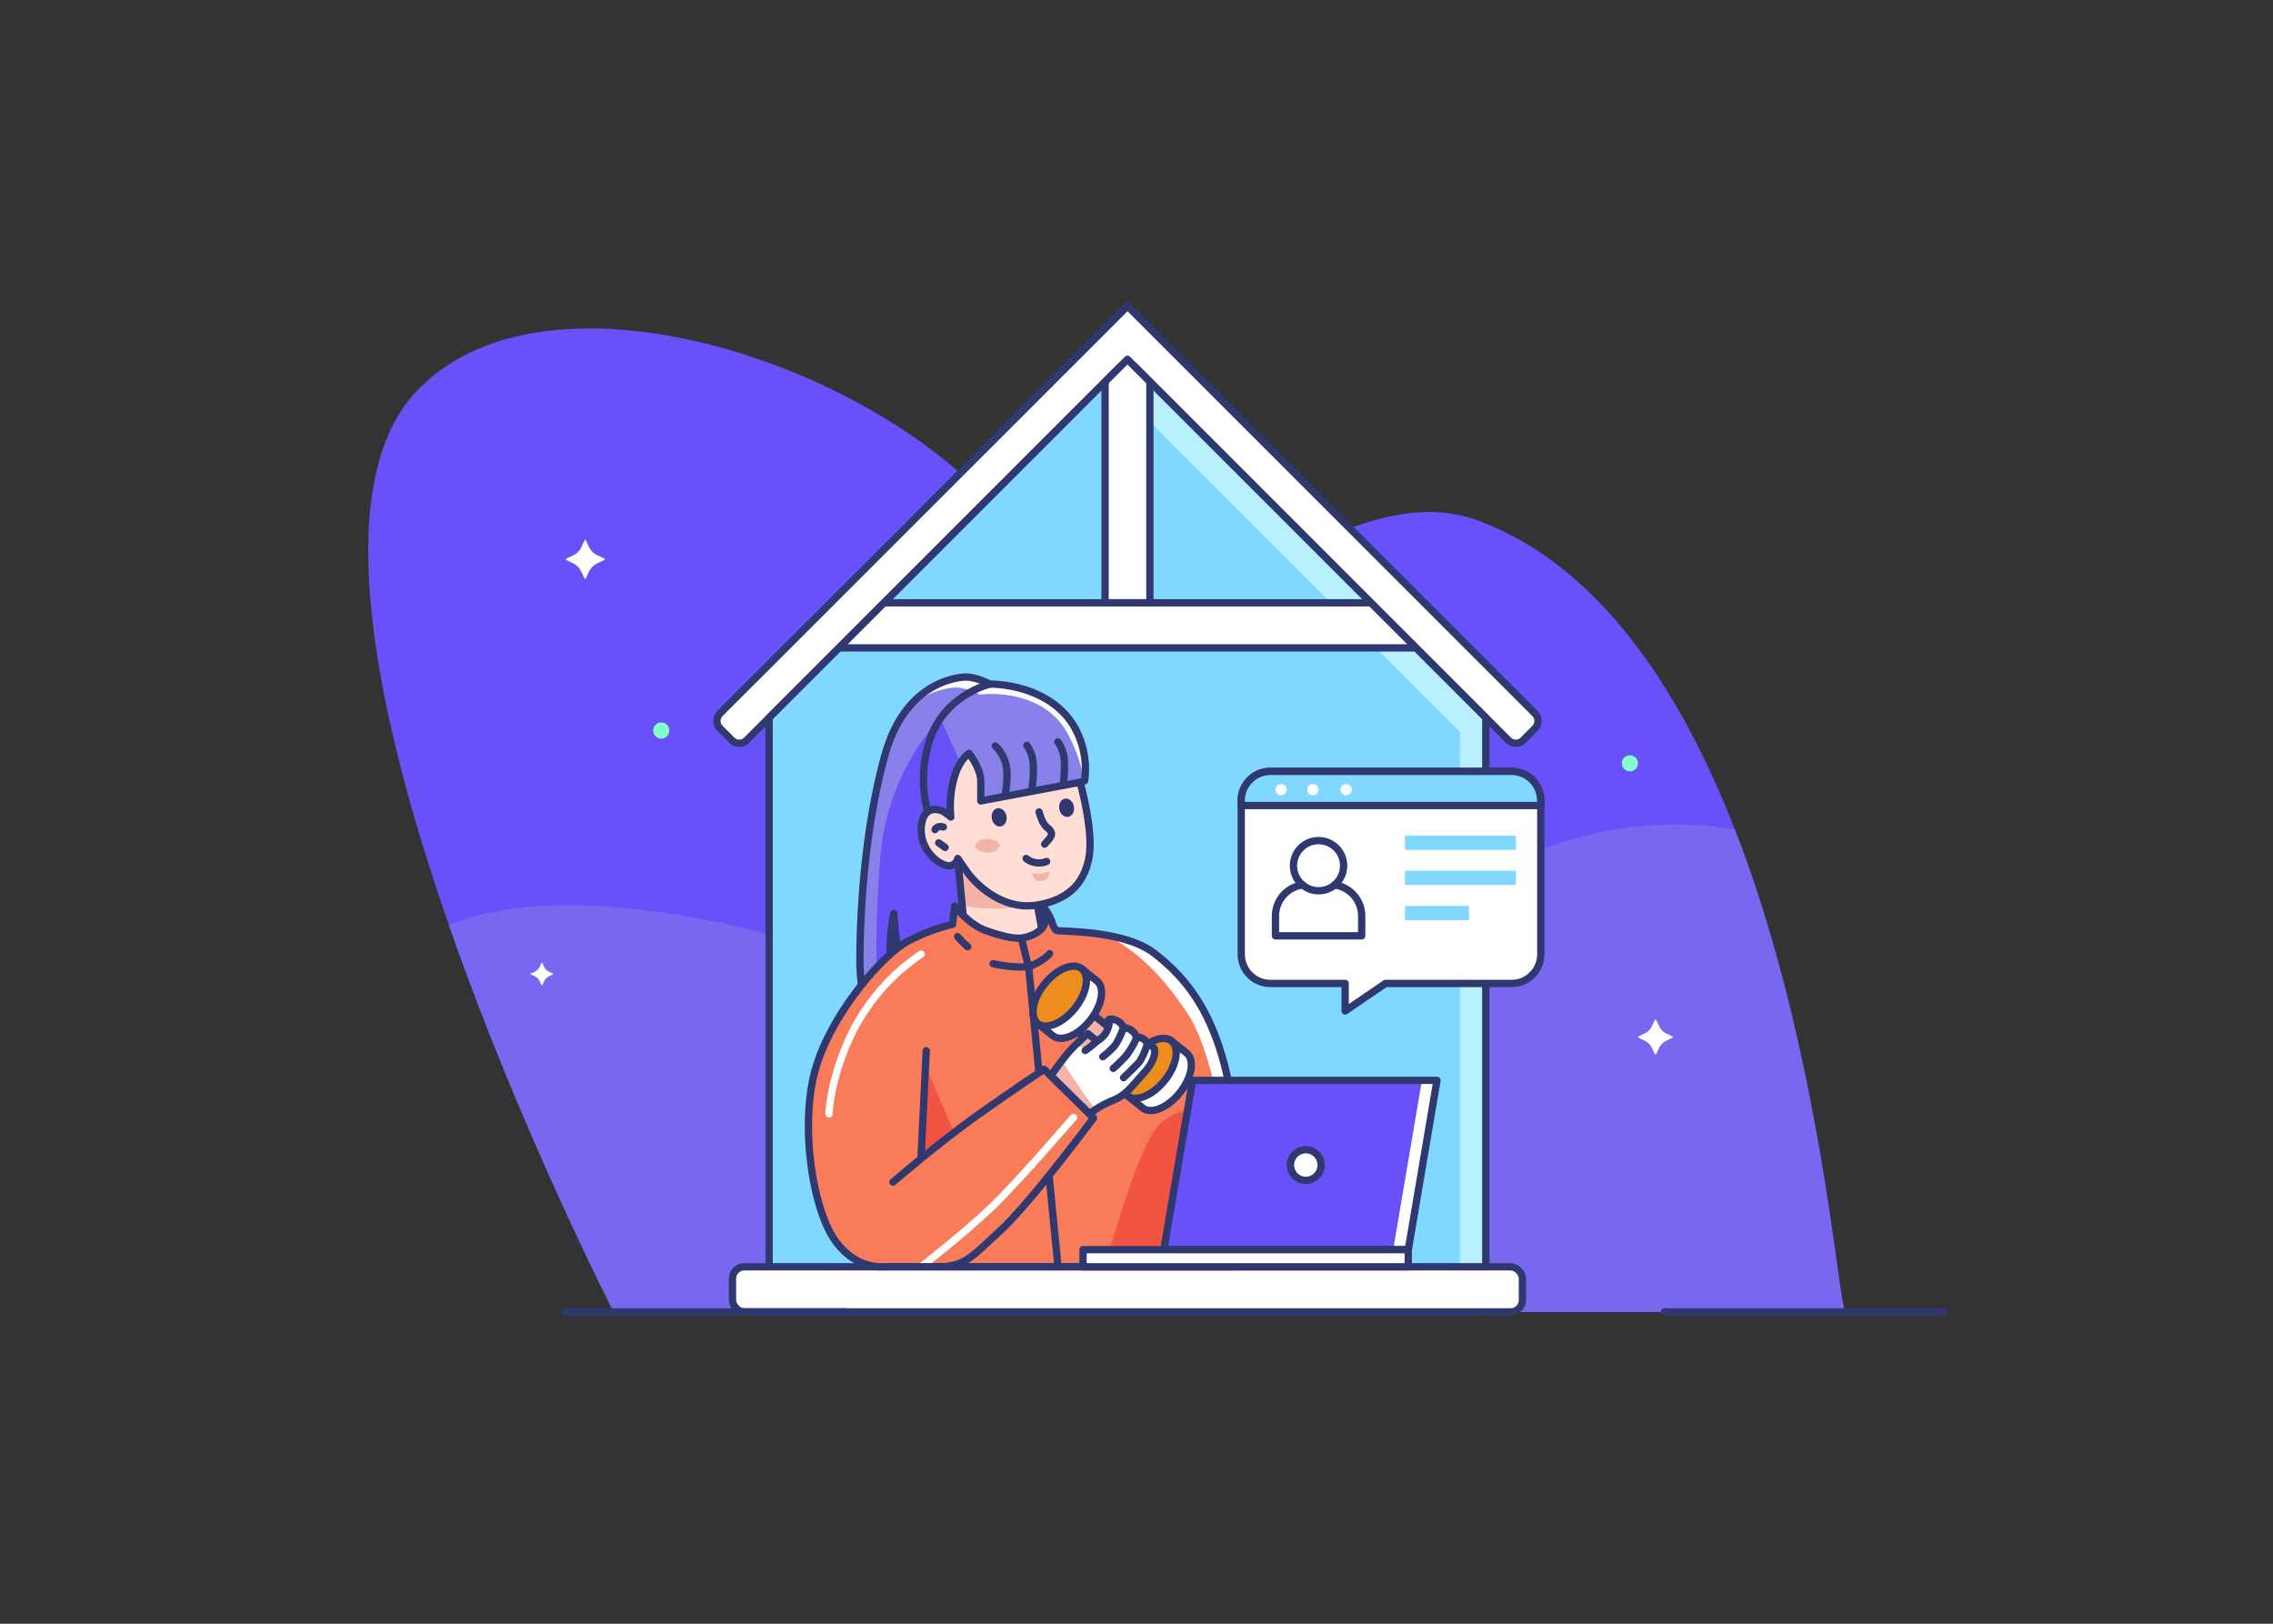 <svg id="Covid_Medical_Illustration" data-name="Covid Medical Illustration" xmlns="http://www.w3.org/2000/svg" xmlns:xlink="http://www.w3.org/1999/xlink" viewBox="0 0 700 500"><rect x="0" y="0" width="700" height="500" fill="#333333" stroke="none"/><defs><style>.cls-1{fill:#6851f9;}.cls-2,.cls-7{fill:#b8f0ff;}.cls-10,.cls-2,.cls-22,.cls-24,.cls-25,.cls-29,.cls-3,.cls-4{stroke:#303870;}.cls-10,.cls-2,.cls-22,.cls-23,.cls-24,.cls-25,.cls-29,.cls-3,.cls-4{stroke-linecap:round;stroke-linejoin:round;stroke-width:2.25px;}.cls-11,.cls-3{fill:#fff;}.cls-14,.cls-4{fill:#feded5;}.cls-5{clip-path:url(#clip-path);}.cls-13,.cls-6{fill:#8981ea;}.cls-6{opacity:0.5;}.cls-8{clip-path:url(#clip-path-2);}.cls-29,.cls-9{fill:#80d8ff;}.cls-10,.cls-23{fill:none;}.cls-12{clip-path:url(#clip-path-3);}.cls-15{clip-path:url(#clip-path-4);}.cls-16,.cls-24{fill:#f4b3a8;}.cls-17{clip-path:url(#clip-path-5);}.cls-18{fill:#303870;}.cls-19{clip-path:url(#clip-path-6);}.cls-20,.cls-22{fill:#f87b5a;}.cls-21{fill:#f25444;}.cls-23{stroke:#fff;}.cls-25{fill:#ec8d1e;}.cls-26{clip-path:url(#clip-path-7);}.cls-27{clip-path:url(#clip-path-8);}.cls-28{fill:#83ffcc;}</style><clipPath id="clip-path"><path class="cls-1" d="M568.29,404H189S73.71,179.83,127.87,120.91c42.83-46.6,159.87-3.17,190,51.25s88.53-30.27,137.5-11.83C552.65,196.94,564.38,397.24,568.29,404Z"/></clipPath><clipPath id="clip-path-2"><polygon class="cls-2" points="236.86 221.01 347.22 110.66 457.57 221.01 457.57 403.97 236.86 403.97 236.86 221.01"/></clipPath><clipPath id="clip-path-3"><path class="cls-3" d="M304.78,268.59s15.44.61,22.1-7,5.75-20.74,5.75-20.74l1.4-.45a26.35,26.35,0,0,0-3.59-17.26c-8.21-12.92-25.66-12.49-25.66-12.49s-4.51-2.52-8.23-2.13-18.11,2.81-24,23.93-7.78,46.32-7.72,64.48a58.42,58.42,0,0,0,3.86,19.53l9.76-2s-4.54-16.58-4.31-22.94a57.75,57.75,0,0,1,1.13-10.21s.68,12.26,2.95,19.52a122.36,122.36,0,0,1,3.41,13.85l27.47-7Z"/></clipPath><clipPath id="clip-path-4"><path class="cls-4" d="M319.46,278.69l2.12,11.47s0,6.36-9.53,6.13A20,20,0,0,1,297.29,289l-2.35-24.68Z"/></clipPath><clipPath id="clip-path-5"><path class="cls-4" d="M298.42,232s3.63,4.54,3.63,8.63v6l30.58-5.75s4.24,15,2.73,23.16-6.52,13.06-15.9,14.64c-10.74,1.82-19.07-6.47-21.79-10.4l-2.73-3.94a2.81,2.81,0,0,1-3.63,2.12c-3-.75-8.18-5.3-7.57-12s5.6-5.29,6.81-4.54a21.64,21.64,0,0,1,2.27,1.67,32.55,32.55,0,0,1,.91-11.66C295.39,233.78,298.42,232,298.42,232Z"/></clipPath><clipPath id="clip-path-6"><path class="cls-3" d="M294,279s4.43,5.71,9.54,7.52,8.63,2.56,11,2.33,6.76-1.92,7.27-4.9,0-4,0-4a13.71,13.71,0,0,1,2.16,4c.43,1.25.73,2.1,1.42,2.56s20.71-.34,30.25,7.15S374.71,312,379,336.94s0,53.13,0,53.13H271.86s-8.86.91-15.22-8.86-10.44-35-5.45-52.22,21.12-35.65,29.07-39.51a60.12,60.12,0,0,1,13.11-4.88Z"/></clipPath><clipPath id="clip-path-7"><path class="cls-3" d="M323.66,331.26a86.12,86.12,0,0,1,5.75-7.61,76.89,76.89,0,0,1,5.59-5.36l2.82,2.27a7.14,7.14,0,0,0,3.18-3.38c1.05-2.4.32-3,.32-3s.37-.83,2.35,0A3.75,3.75,0,0,1,346,316.5a4,4,0,0,1,2.73,1,3.32,3.32,0,0,1,1.24,2.21s.23-.75,1.71,0a3,3,0,0,1,1.69,1.81,5.17,5.17,0,0,1,1.83,1c.68.66.91,3.72-2.95,7.93s-5.34,6.69-9.54,8.4a31.27,31.27,0,0,0-7.16,4.09Z"/></clipPath><clipPath id="clip-path-8"><polygon class="cls-3" points="358.41 384.81 433.7 384.81 442.54 332.68 367.26 332.68 358.41 384.81"/></clipPath></defs><g id="Work_from_home" data-name="Work from home"><path class="cls-1" d="M568.29,404H189S73.71,179.83,127.87,120.91c42.83-46.6,159.87-3.17,190,51.25s88.53-30.27,137.5-11.83C552.65,196.94,564.38,397.24,568.29,404Z"/><g class="cls-5"><path class="cls-6" d="M585.68,276.72s-57.52-46.4-128.72-6.87-121.51,60.72-170.24,36.3S150.2,265,125,294.3s.87,114.71.87,114.71H587.42Z"/></g><path class="cls-3" d="M472.7,224.29a3.25,3.25,0,0,0,0-4.58L347.27,94.28l0,.06-.06-.06L221.73,219.71a3.25,3.25,0,0,0,0,4.58l3.64,3.64a3.25,3.25,0,0,0,4.58,0l115-115a3.23,3.23,0,0,1,4.58,0l115,115a3.25,3.25,0,0,0,4.58,0Z"/><polygon class="cls-7" points="236.86 221.01 347.22 110.66 457.57 221.01 457.57 403.97 236.86 403.97 236.86 221.01"/><g class="cls-8"><polygon class="cls-9" points="228.9 225.4 339.25 115.05 449.61 225.4 449.61 408.35 228.9 408.35 228.9 225.4"/><rect class="cls-3" x="225.58" y="185.62" width="243.27" height="13.88" rx="3.65"/><rect class="cls-3" x="340.32" y="94.28" width="13.8" height="91.33"/></g><polygon class="cls-10" points="236.86 221.01 347.22 110.66 457.57 221.01 457.57 403.97 236.86 403.97 236.86 221.01"/><rect class="cls-3" x="225.58" y="390.09" width="243.27" height="13.88" rx="3.65"/><path class="cls-11" d="M304.78,268.59s15.44.61,22.1-7,5.75-20.74,5.75-20.74l1.4-.45a26.35,26.35,0,0,0-3.59-17.26c-8.21-12.92-25.66-12.49-25.66-12.49s-4.51-2.52-8.23-2.13-18.11,2.81-24,23.93-7.78,46.32-7.72,64.48a58.42,58.42,0,0,0,3.86,19.53l9.76-2s-4.54-16.58-4.31-22.94a57.75,57.75,0,0,1,1.13-10.21s.68,12.26,2.95,19.52a122.36,122.36,0,0,1,3.41,13.85l27.47-7Z"/><g class="cls-12"><path class="cls-13" d="M301.73,271.82s15.44.6,22.1-7,5.75-20.74,5.75-20.74l4.42-1.07s0-7.67-5.28-17.25c-8-14.5-27-11.88-27-11.88s-4.51-2.53-8.23-2.13-18.11,2.81-24,23.93-7.78,46.32-7.72,64.48a58.42,58.42,0,0,0,3.86,19.53l9.76-2s-4.54-16.58-4.31-22.94a57.8,57.8,0,0,1,1.13-10.22s.68,12.27,3,19.53a122.36,122.36,0,0,1,3.41,13.85l27.47-7Z"/><path class="cls-1" d="M289.61,221.27s-16.29,15.36-18.54,43.08-1.13,44.33,2.25,55.38,39.42-5.91,39.42-5.91l-4.48-51.31Z"/><path class="cls-10" d="M304.78,210.69s-12.87,3-17.94,15.72A38.47,38.47,0,0,0,285.73,250"/><path class="cls-10" d="M306.51,229.7a11.61,11.61,0,0,1,3.55,7.36,32.31,32.31,0,0,1-.59,8.12"/><path class="cls-10" d="M316.22,229.51a11.46,11.46,0,0,1,2,6.12,38.8,38.8,0,0,1-.34,6.74"/><path class="cls-10" d="M325.79,228.45a11.4,11.4,0,0,1,2,6.11,37.66,37.66,0,0,1-.34,6.74"/></g><path class="cls-10" d="M304.78,268.59s15.44.61,22.1-7,5.75-20.74,5.75-20.74l1.4-.45a26.35,26.35,0,0,0-3.59-17.26c-8.21-12.92-25.66-12.49-25.66-12.49s-4.51-2.52-8.23-2.13-18.11,2.81-24,23.93-7.78,46.32-7.72,64.48a58.42,58.42,0,0,0,3.86,19.53l9.76-2s-4.54-16.58-4.31-22.94a57.75,57.75,0,0,1,1.13-10.21s.68,12.26,2.95,19.52a122.36,122.36,0,0,1,3.41,13.85l27.47-7Z"/><path class="cls-14" d="M319.46,278.69l2.12,11.47s0,6.36-9.53,6.13A20,20,0,0,1,297.29,289l-2.35-24.68Z"/><g class="cls-15"><path class="cls-16" d="M315.84,279s-13.38,2.46-23.09-1.34-.42-15.1-.42-15.1l19.85,8.06,3.66,8.38"/></g><path class="cls-10" d="M319.46,278.69l2.12,11.47s0,6.36-9.53,6.13A20,20,0,0,1,297.29,289l-2.35-24.68Z"/><path class="cls-14" d="M298.42,232s3.63,4.54,3.63,8.63v6l30.58-5.75s4.24,15,2.73,23.16-6.52,13.06-15.9,14.64c-10.74,1.82-19.07-6.47-21.79-10.4l-2.73-3.94a2.81,2.81,0,0,1-3.63,2.12c-3-.75-8.18-5.3-7.57-12s5.6-5.29,6.81-4.54a21.64,21.64,0,0,1,2.27,1.67,32.55,32.55,0,0,1,.91-11.66C295.39,233.78,298.42,232,298.42,232Z"/><g class="cls-17"><path class="cls-10" d="M320,250s.81,3.5,2.43,4.77,1.85,2.25.57,3.71l-1.29,1.46"/><path class="cls-10" d="M322.31,265.28a6.37,6.37,0,0,1-6.3-.93"/><path class="cls-16" d="M323.08,268.37a9.67,9.67,0,0,1-3,.65,6.52,6.52,0,0,1-2.23-.2s.3,2.93,3,2.44A2.42,2.42,0,0,0,323.08,268.37Z"/><ellipse class="cls-16" cx="304.11" cy="260.42" rx="3.75" ry="2.09"/><path class="cls-4" d="M290.5,254.66s-1.88-.57-2.54.8"/><line class="cls-4" x1="289.09" y1="259.54" x2="291.06" y2="260.95"/><ellipse class="cls-18" cx="307.71" cy="251.67" rx="2.29" ry="2.85" transform="translate(-40.72 60.31) rotate(-10.5)"/><ellipse class="cls-18" cx="328.48" cy="248.7" rx="2.29" ry="2.85" transform="translate(-39.83 64.05) rotate(-10.5)"/></g><path class="cls-10" d="M298.42,232s3.63,4.54,3.63,8.63v6l30.58-5.75s4.24,15,2.73,23.16-6.52,13.06-15.9,14.64c-10.74,1.82-19.07-6.47-21.79-10.4l-2.73-3.94a2.81,2.81,0,0,1-3.63,2.12c-3-.75-8.18-5.3-7.57-12s5.6-5.29,6.81-4.54a21.64,21.64,0,0,1,2.27,1.67,32.55,32.55,0,0,1,.91-11.66C295.39,233.78,298.42,232,298.42,232Z"/><path class="cls-11" d="M294,279s4.43,5.71,9.54,7.52,8.63,2.56,11,2.33,6.76-1.92,7.27-4.9,0-4,0-4a13.71,13.71,0,0,1,2.16,4c.43,1.25.73,2.1,1.42,2.56s20.71-.34,30.25,7.15S374.71,312,379,336.94s0,53.13,0,53.13H271.86s-8.86.91-15.22-8.86-10.44-35-5.45-52.22,21.12-35.65,29.07-39.51a60.12,60.12,0,0,1,13.11-4.88Z"/><g class="cls-19"><path class="cls-20" d="M382.25,378.83c-1.93-2.25-5.52-50.28-16.51-66.74s-19.94-22.53-34.23-28.62-47.82-8.63-47.82-8.63l-40.78,5.49V390.09H384.82Z"/><polygon class="cls-21" points="285.02 328.39 293.88 348.7 283.69 355.78 285.02 328.39"/><line class="cls-3" x1="285.25" y1="323.54" x2="283.69" y2="355.78"/><line class="cls-3" x1="316.64" y1="297.31" x2="314.54" y2="288.8"/><path class="cls-10" d="M305.86,296.75s9,2.15,12.71.22,4.66-3.29,4.66-3.29"/><path class="cls-10" d="M294.94,288.4a23.44,23.44,0,0,0,3.08,3.12"/><line class="cls-3" x1="316.81" y1="298.05" x2="325.82" y2="390.07"/><path class="cls-22" d="M275,364s14.54-12.49,26.12-20.67,20.43-14.07,20.43-14.07l15.22,15s-19.38,26.11-28.54,34.52-11,11.35-20.06,11.35"/><path class="cls-23" d="M330.57,344.1s-17.08,19.9-25.34,27.78-21.54,18.21-21.54,18.21"/><path class="cls-23" d="M283.69,293.8a63.28,63.28,0,0,0-20.5,22.7C255.58,331.24,255.3,343,255.3,343"/><path class="cls-21" d="M382.25,340.14s-19.87-1.86-26.67,7.9-16.33,45.8-16.33,45.8h49.86Z"/></g><path class="cls-10" d="M294,279s4.43,5.71,9.54,7.52,8.63,2.56,11,2.33,6.76-1.92,7.27-4.9,0-4,0-4a13.71,13.71,0,0,1,2.16,4c.43,1.25.73,2.1,1.42,2.56s20.71-.34,30.25,7.15S374.71,312,379,336.94s0,53.13,0,53.13H271.86s-8.86.91-15.22-8.86-10.44-35-5.45-52.22,21.12-35.65,29.07-39.51a60.12,60.12,0,0,1,13.11-4.88Z"/><path class="cls-24" d="M330.39,317.09h23a3.58,3.58,0,0,1,3.58,3.58v0a3.58,3.58,0,0,1-3.58,3.58h-23a0,0,0,0,1,0,0v-7.15a0,0,0,0,1,0,0Z" transform="matrix(0.78, 0.63, -0.63, 0.78, 276.78, -144.59)"/><path class="cls-3" d="M337.8,302.06l-4.66-3.74-13.56,16.87,4.66,3.74c2.57,2.07,7.69,0,11.44-4.69S340.38,304.13,337.8,302.06Z"/><ellipse class="cls-25" cx="326.36" cy="306.75" rx="10.82" ry="5.98" transform="translate(-117.2 368.87) rotate(-51.2)"/><path class="cls-3" d="M365.46,324.3l-4.66-3.74-13.56,16.87,4.66,3.74c2.57,2.07,7.69,0,11.44-4.69S368,326.37,365.46,324.3Z"/><ellipse class="cls-25" cx="354.02" cy="328.99" rx="10.82" ry="5.98" transform="translate(-124.21 398.73) rotate(-51.2)"/><path class="cls-11" d="M323.66,331.26a86.12,86.12,0,0,1,5.75-7.61,76.89,76.89,0,0,1,5.59-5.36l2.82,2.27a7.14,7.14,0,0,0,3.18-3.38c1.05-2.4.32-3,.32-3s.37-.83,2.35,0A3.75,3.75,0,0,1,346,316.5a4,4,0,0,1,2.73,1,3.32,3.32,0,0,1,1.24,2.21s.23-.75,1.71,0a3,3,0,0,1,1.69,1.81,5.17,5.17,0,0,1,1.83,1c.68.66.91,3.72-2.95,7.93s-5.34,6.69-9.54,8.4a31.27,31.27,0,0,0-7.16,4.09Z"/><g class="cls-26"><polygon class="cls-16" points="330.53 321.67 334.89 322.99 339.25 318.39 334.21 315.87 330.53 321.67"/><path class="cls-10" d="M337.82,320.56a24.69,24.69,0,0,1-3.61,2.92"/><path class="cls-10" d="M346,316.5s-1.47,4.2-3.06,5.9a25.94,25.94,0,0,1-3.31,3"/><path class="cls-10" d="M350,319.73a28.3,28.3,0,0,1-3.23,5.4,49.7,49.7,0,0,1-3.92,3.86"/><path class="cls-10" d="M353.36,321.54s-1.41,4.33-2.77,5.8-4.57,4.51-4.57,4.51"/><path class="cls-16" d="M326.36,325.52s11.05,17.64,13.26,18.21-4.17,7.51-7.17,3.56-12.87-16-12.87-16Z"/></g><path class="cls-10" d="M323.66,331.26a86.12,86.12,0,0,1,5.75-7.61,76.89,76.89,0,0,1,5.59-5.36l2.82,2.27a7.14,7.14,0,0,0,3.18-3.38c1.05-2.4.32-3,.32-3s.37-.83,2.35,0A3.75,3.75,0,0,1,346,316.5a4,4,0,0,1,2.73,1,3.32,3.32,0,0,1,1.24,2.21s.23-.75,1.71,0a3,3,0,0,1,1.69,1.81,5.17,5.17,0,0,1,1.83,1c.68.66.91,3.72-2.95,7.93s-5.34,6.69-9.54,8.4a31.27,31.27,0,0,0-7.16,4.09Z"/><g id="Laptop"><polygon class="cls-11" points="358.41 384.81 433.7 384.81 442.54 332.68 367.26 332.68 358.41 384.81"/><g class="cls-27"><polygon class="cls-1" points="353.77 384.81 429.05 384.81 437.9 332.68 362.62 332.68 353.77 384.81"/></g><polygon class="cls-10" points="358.41 384.81 433.7 384.81 442.54 332.68 367.26 332.68 358.41 384.81"/><rect class="cls-3" x="333.52" y="384.81" width="100.17" height="5.28" transform="translate(767.22 774.9) rotate(-180)"/><circle class="cls-3" cx="402.14" cy="358.75" r="4.72"/></g><path class="cls-11" d="M509.86,313.82c.11.19.19.29.24.39l.81,1.72a4.89,4.89,0,0,0,2.29,2.33c.59.28,1.18.54,1.77.83a1.5,1.5,0,0,1,.27.24c-.1.09-.17.22-.29.27l-1.75.85a4.74,4.74,0,0,0-2.29,2.32c-.28.58-.55,1.18-.83,1.76-.05.09-.16.2-.24.2s-.19-.11-.24-.2c-.28-.58-.55-1.17-.83-1.76a4.88,4.88,0,0,0-2.32-2.34l-1.72-.82a1.24,1.24,0,0,1-.29-.27,1.53,1.53,0,0,1,.3-.27c.58-.28,1.18-.54,1.76-.83a4.77,4.77,0,0,0,2.24-2.26c.28-.58.55-1.17.84-1.75A3,3,0,0,1,509.86,313.82Z"/><path class="cls-11" d="M166.91,296.35l.16.25c.17.37.34.75.52,1.11a3.08,3.08,0,0,0,1.48,1.5l1.14.54a.52.52,0,0,1,.17.16c-.06.06-.11.14-.18.17l-1.13.55a3.08,3.08,0,0,0-1.48,1.5c-.18.37-.35.76-.54,1.13,0,.06-.1.13-.15.13s-.12-.07-.15-.13c-.19-.37-.36-.75-.54-1.13a3.16,3.16,0,0,0-1.5-1.52l-1.11-.52a.18.18,0,1,1,0-.35c.37-.18.76-.35,1.13-.54a3.14,3.14,0,0,0,1.45-1.45c.18-.38.35-.76.54-1.14C166.77,296.54,166.83,296.47,166.91,296.35Z"/><path class="cls-11" d="M180.23,166.11a3.32,3.32,0,0,1,.27.43c.31.64.6,1.28.91,1.91A5.35,5.35,0,0,0,184,171c.65.32,1.31.61,2,.92a1.88,1.88,0,0,1,.3.27c-.11.11-.19.25-.32.31-.64.32-1.3.62-1.95.93A5.44,5.44,0,0,0,181.4,176c-.31.65-.61,1.31-.92,2,0,.09-.17.22-.26.22s-.22-.12-.27-.22l-.92-1.95a5.45,5.45,0,0,0-2.58-2.61l-1.91-.91a1.55,1.55,0,0,1-.33-.3,1.81,1.81,0,0,1,.34-.29c.65-.32,1.31-.61,2-.93a5.37,5.37,0,0,0,2.48-2.5c.31-.65.61-1.31.93-1.95A4.75,4.75,0,0,1,180.23,166.11Z"/><circle class="cls-28" cx="203.63" cy="224.96" r="2.49"/><circle class="cls-28" cx="501.95" cy="235.05" r="2.49"/><path class="cls-3" d="M465.48,237.53H391.26a9,9,0,0,0-9,9v47.31a9,9,0,0,0,9,9h23v8.47l12.39-8.47h38.86a9,9,0,0,0,9-9V246.54A9,9,0,0,0,465.48,237.53Z"/><path class="cls-29" d="M391.26,237.53h74.22a9,9,0,0,1,9,9v1.52a0,0,0,0,1,0,0H382.25a0,0,0,0,1,0,0v-1.52A9,9,0,0,1,391.26,237.53Z"/><circle class="cls-11" cx="394.53" cy="243.16" r="1.74"/><circle class="cls-11" cx="404.3" cy="243.16" r="1.74"/><circle class="cls-11" cx="414.56" cy="243.16" r="1.74"/><path class="cls-10" d="M411,272.51a7.72,7.72,0,1,0-9.87,0"/><path class="cls-10" d="M419.35,282.07v6.1H392.8v-6.1a9.66,9.66,0,0,1,8.35-9.56,7.73,7.73,0,0,0,9.87,0A9.65,9.65,0,0,1,419.35,282.07Z"/><rect class="cls-9" x="432.69" y="257.31" width="34.16" height="4.39"/><rect class="cls-9" x="432.69" y="268.12" width="34.16" height="4.39"/><rect class="cls-9" x="432.69" y="278.95" width="19.71" height="4.39"/><line class="cls-10" x1="174.21" y1="403.97" x2="260.37" y2="403.97"/><line class="cls-10" x1="512.65" y1="403.97" x2="598.81" y2="403.97"/></g></svg>